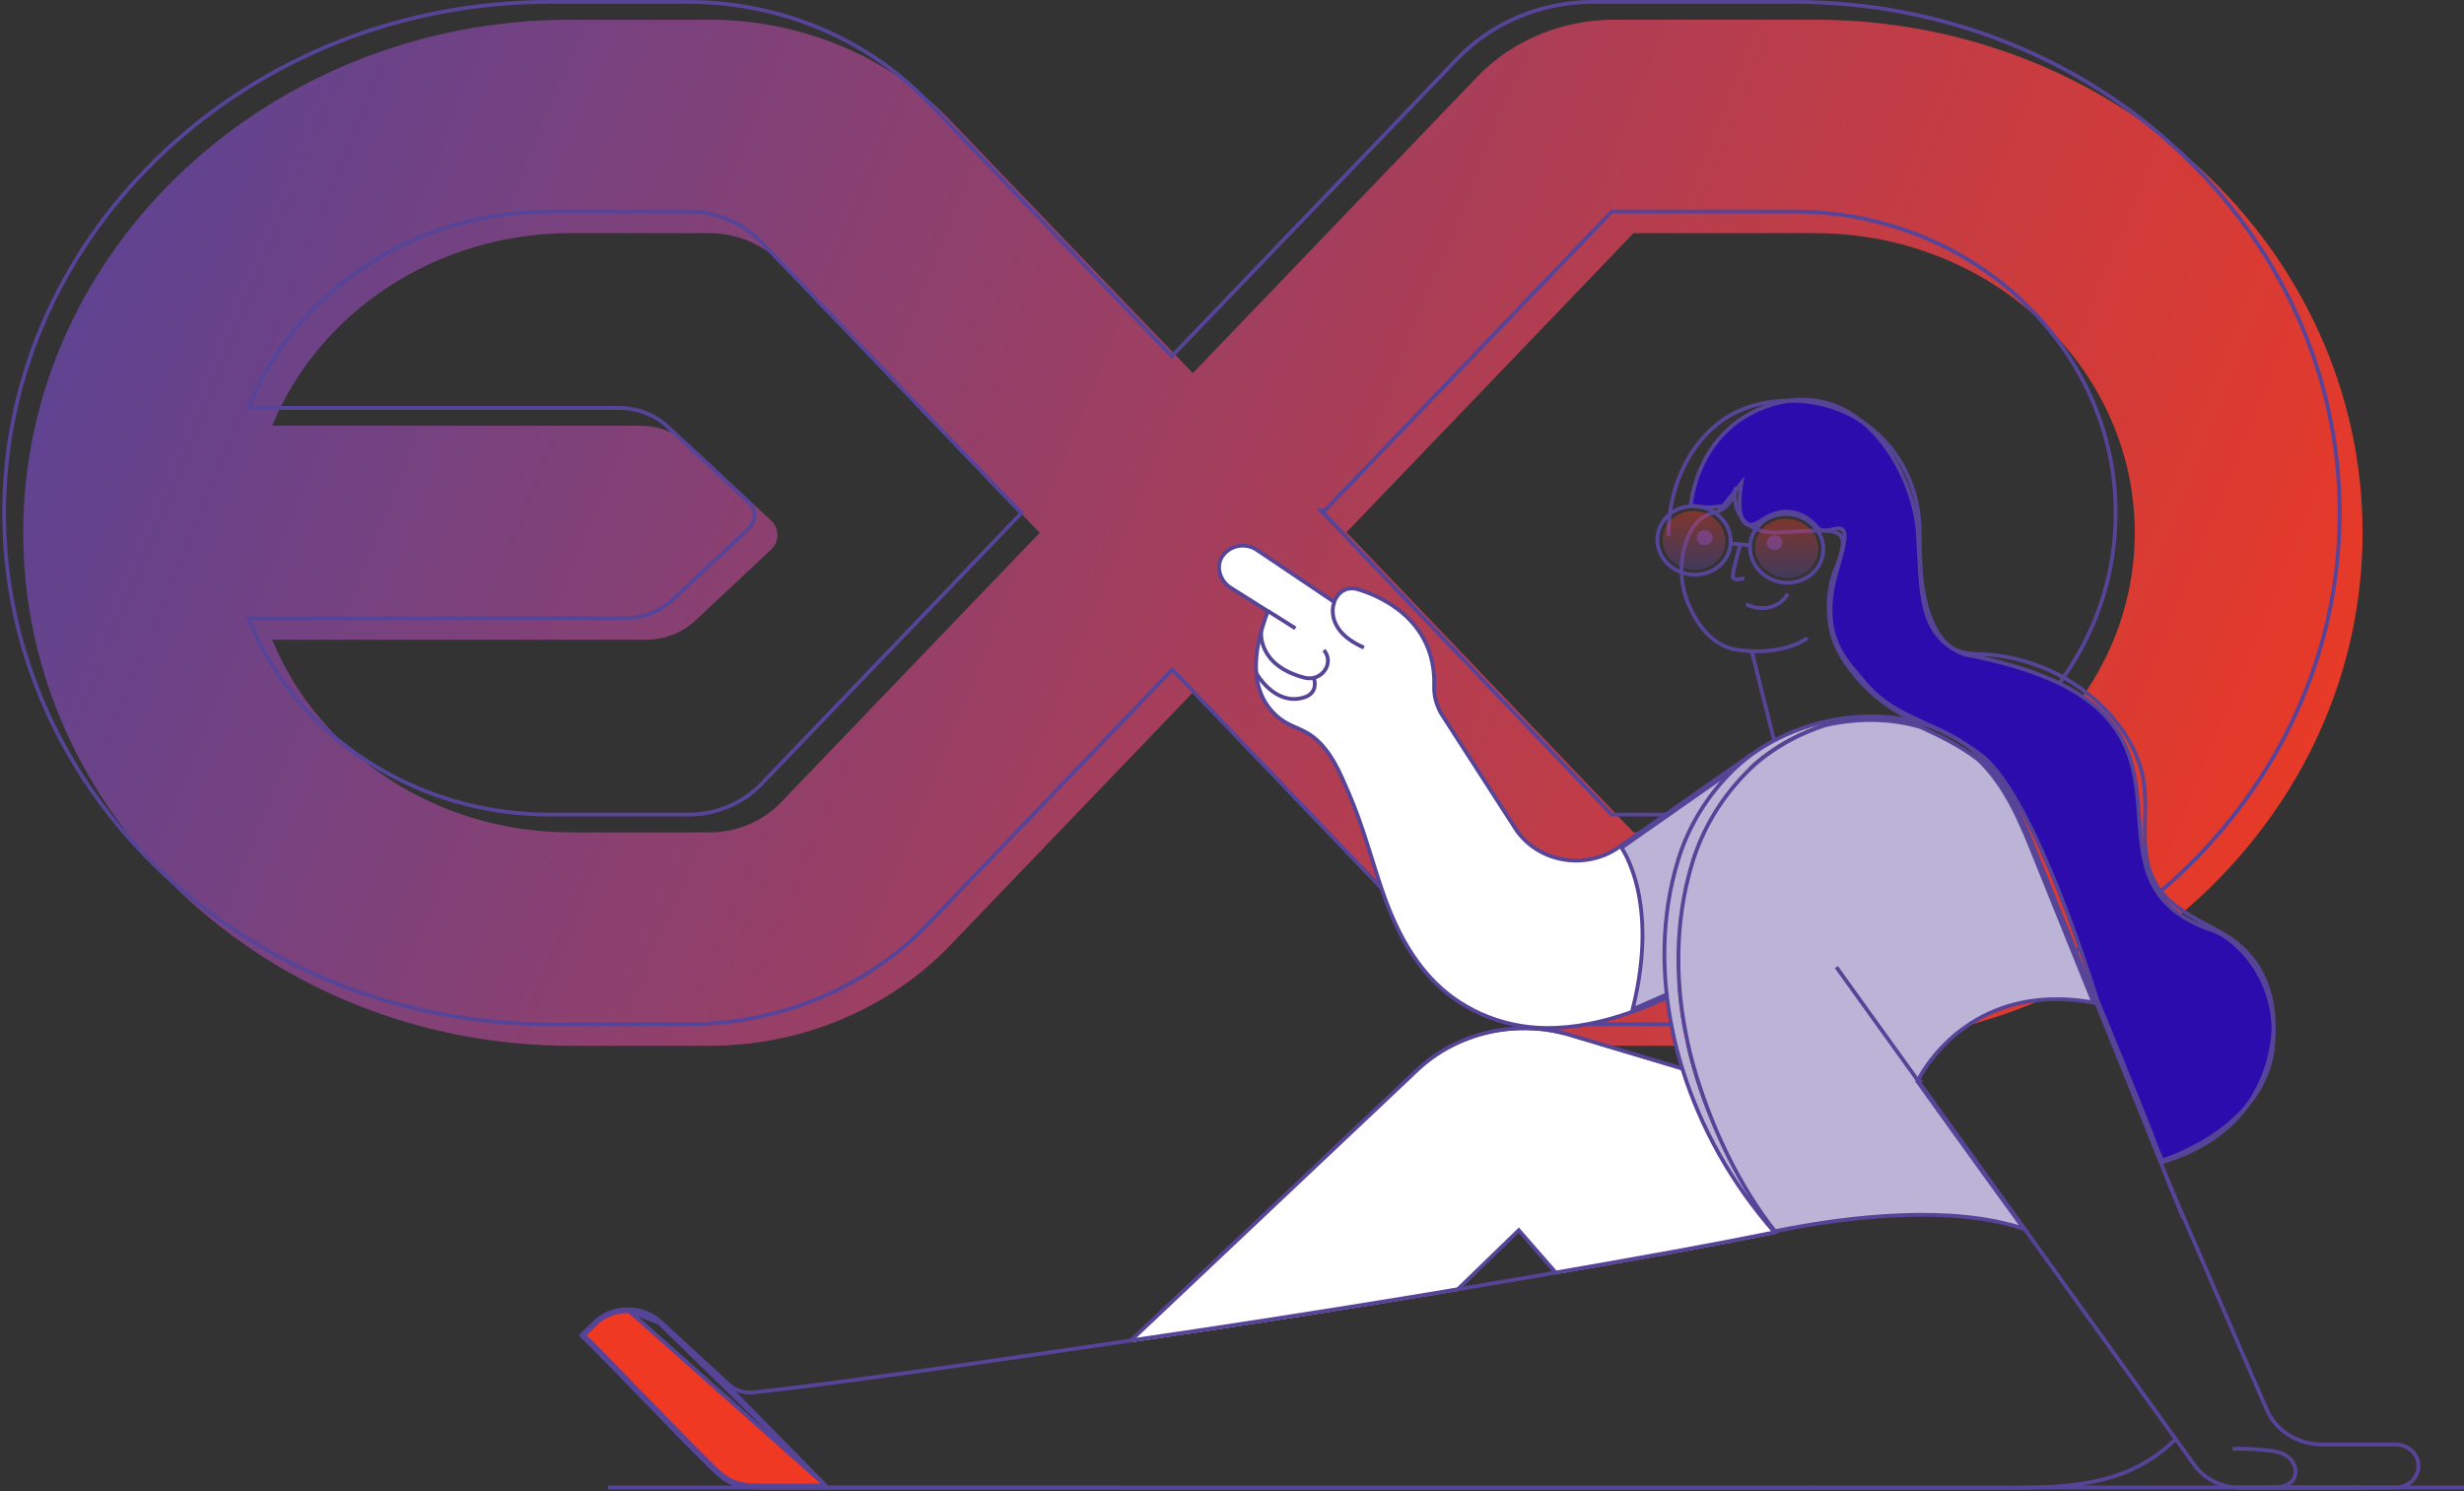 <svg width="646" height="391" viewBox="0 0 646 391" fill="none" xmlns="http://www.w3.org/2000/svg">
<rect x="0" y="0" width="646" height="391" fill="#333333" stroke="none"/>
<path d="M353.016 139.569L428.273 61.138H475.833C522.061 61.138 559.682 96.376 559.682 139.692C559.682 183.009 522.061 218.261 475.833 218.261H428.289L353.013 139.569H353.016ZM272.59 139.692L204.737 210.412C199.964 215.393 193.119 218.261 185.959 218.261H149.655C113.977 218.261 83.449 197.257 71.371 167.758H169.273C174.16 167.758 178.869 165.938 182.325 162.7L202.154 144.116C204.409 142.004 204.409 138.581 202.139 136.468L180.876 116.653C177.402 113.432 172.729 111.626 167.842 111.626H71.371C83.449 82.127 113.977 61.138 149.655 61.138H185.959C193.119 61.138 199.964 63.991 204.753 68.972L272.59 139.692ZM342.046 211.946L387.279 259.232C396.412 268.747 409.479 274.221 423.156 274.221H475.836C555.009 274.221 619.405 213.866 619.405 139.69C619.405 65.514 555.009 5.16 475.833 5.16H423.154C409.495 5.16 396.412 10.635 387.276 20.149L312.742 97.84L249.152 31.561C233.073 14.784 210.032 5.16 185.957 5.16H149.653C70.498 5.16 6.086 65.519 6.086 139.692C6.086 213.866 70.5 274.224 149.658 274.224H185.962C210.038 274.224 233.078 264.601 249.157 247.823L312.861 181.436L342.048 211.946H342.046Z" fill="url(#paint0_linear_207_7252)"/>
<path fill-rule="evenodd" clip-rule="evenodd" d="M347.504 134.408L422.779 213.1H470.324C516.552 213.1 554.173 177.848 554.173 134.532C554.173 91.215 516.552 55.977 470.324 55.977H422.764L347.506 134.408H347.504ZM347.08 133.408H345.163L422.352 214.1H470.324C517.042 214.1 555.173 178.461 555.173 134.532C555.173 90.602 517.041 54.977 470.324 54.977H422.338L347.08 133.408ZM268.466 134.532L199.95 205.943C194.981 211.129 187.872 214.1 180.45 214.1H144.146C108.077 214.1 77.174 192.866 64.936 162.977L64.371 161.598H163.764C168.407 161.598 172.868 159.868 176.132 156.81L195.961 138.226L196.645 138.956L176.816 157.539C173.36 160.778 168.651 162.598 163.764 162.598H65.861C65.998 162.932 66.138 163.266 66.279 163.598C78.632 192.57 108.872 213.1 144.146 213.1H180.45C187.61 213.1 194.455 210.232 199.228 205.251L267.08 134.532L199.244 63.812C194.455 58.831 187.61 55.977 180.45 55.977H144.146C108.872 55.977 78.632 76.493 66.279 105.466C66.138 105.798 65.998 106.131 65.861 106.466H162.333C167.22 106.466 171.892 108.271 175.367 111.493L196.63 131.308C198.9 133.421 198.9 136.843 196.645 138.956L195.961 138.226C197.794 136.509 197.794 133.758 195.948 132.04L174.687 112.226C171.403 109.181 166.976 107.466 162.333 107.466H64.371L64.936 106.087C77.174 76.197 108.078 54.977 144.146 54.977H180.45C187.871 54.977 194.98 57.934 199.964 63.119L199.965 63.12L268.466 134.532ZM336.538 206.785L336.536 206.783L307.351 176.275L243.648 242.662C227.568 259.44 204.528 269.063 180.452 269.063H144.149C64.991 269.063 0.577 208.705 0.577 134.532C0.577 60.358 64.988 0 144.144 0H180.447C204.523 0 227.563 9.623 243.642 26.401L307.233 92.679L381.767 14.989C390.903 5.475 403.986 0 417.644 0H470.324C549.5 0 613.896 60.353 613.896 134.529C613.896 208.705 549.5 269.061 470.327 269.061H417.647C403.97 269.061 390.903 263.586 381.769 254.072L336.539 206.789L336.538 206.787L336.536 206.786H336.539L336.538 206.785ZM338.877 207.786H338.88L307.353 174.83L242.926 241.97C227.043 258.543 204.267 268.063 180.452 268.063H144.149C65.481 268.063 1.577 208.093 1.577 134.532C1.577 60.971 65.478 1 144.144 1H180.447C204.262 1 227.038 10.52 242.92 27.093L307.233 94.124L382.488 15.682C391.429 6.371 404.248 1 417.644 1H470.324C549.01 1 612.896 60.966 612.896 134.529C612.896 208.093 549.01 268.061 470.327 268.061H417.647C404.232 268.061 391.429 262.69 382.491 253.379L338.877 207.786Z" fill="#564499"/>
<path d="M437.041 261.517C437.041 261.517 436.986 261.517 436.965 261.553C436.553 261.764 436.136 261.954 435.709 262.149C432.972 263.411 430.168 264.539 427.306 265.529C420.242 268.011 412.783 269.639 405.253 269.557C399.441 269.496 393.712 268.263 388.455 265.94C383.198 263.617 378.538 260.26 374.792 256.098C368.875 249.533 365.14 241.596 362.375 233.495C359.463 224.942 357.247 216.353 353.639 208.031C351.33 202.735 349.015 196.786 344.041 193.051C341.485 191.151 338.288 190.483 335.754 188.582C333.062 186.555 331.111 183.794 330.171 180.681C329.761 179.34 329.499 177.963 329.386 176.572C328.915 171.08 330.483 165.347 332.408 160.262L322.58 154.066C319.915 152.376 318.741 148.719 320.326 146.094C320.778 145.344 321.399 144.694 322.145 144.19C322.891 143.687 323.745 143.341 324.648 143.176C325.486 143.026 326.348 143.038 327.181 143.21C328.015 143.382 328.803 143.712 329.496 144.178L349.789 157.832C349.789 157.832 351.352 153.101 356.14 154.56C360.609 155.931 376.542 161.792 375.999 179.885C375.923 182.642 376.7 185.361 378.237 187.714L397.284 217.247C398.635 219.332 400.437 221.129 402.575 222.523C404.712 223.916 407.137 224.875 409.694 225.337C412.251 225.799 414.883 225.755 417.421 225.206C419.958 224.658 422.345 223.618 424.427 222.152L452.348 202.632L457.778 198.851L459.094 197.937L459.396 197.726L459.528 197.623" fill="white"/>
<path d="M437.041 261.517C437.041 261.517 436.986 261.517 436.965 261.553C436.553 261.764 436.136 261.954 435.709 262.149C432.972 263.411 430.168 264.539 427.306 265.529C420.242 268.011 412.783 269.639 405.253 269.557C399.441 269.496 393.712 268.263 388.455 265.94C383.198 263.617 378.538 260.26 374.792 256.098C368.875 249.533 365.14 241.596 362.375 233.495C359.463 224.942 357.247 216.353 353.639 208.031C351.33 202.735 349.015 196.786 344.041 193.051C341.485 191.151 338.288 190.483 335.754 188.582C333.062 186.555 331.111 183.794 330.171 180.681C329.761 179.34 329.499 177.963 329.386 176.572C328.915 171.08 330.483 165.347 332.408 160.262L322.58 154.066C319.915 152.376 318.741 148.719 320.326 146.094C320.778 145.344 321.399 144.694 322.145 144.19C322.891 143.687 323.745 143.341 324.648 143.176C325.486 143.026 326.348 143.038 327.181 143.21C328.015 143.382 328.803 143.712 329.496 144.178L349.789 157.832C349.789 157.832 351.352 153.101 356.14 154.56C360.609 155.931 376.542 161.792 375.999 179.885C375.923 182.642 376.7 185.361 378.237 187.714L397.284 217.247C398.635 219.332 400.437 221.129 402.575 222.523C404.712 223.916 407.137 224.875 409.694 225.337C412.251 225.799 414.883 225.755 417.421 225.206C419.958 224.658 422.345 223.618 424.427 222.152L452.348 202.632L457.778 198.851L459.094 197.937L459.396 197.726L459.528 197.623" stroke="#564499" stroke-miterlimit="10"/>
<path d="M452.639 203.037L452.348 202.631L452.639 203.037L452.64 203.037L452.64 203.037L452.642 203.035L452.652 203.029L452.688 203.003L452.826 202.904C452.946 202.819 453.118 202.697 453.325 202.552C453.741 202.261 454.298 201.874 454.868 201.493C455.439 201.111 456.017 200.738 456.475 200.47C456.705 200.336 456.894 200.235 457.031 200.173C457.064 200.158 457.092 200.147 457.113 200.138C459.813 201.001 461.719 202.674 462.958 204.152C463.584 204.899 464.037 205.592 464.332 206.097C464.479 206.349 464.587 206.553 464.657 206.693C464.66 206.699 464.663 206.704 464.665 206.71L442.347 258.41L436.742 260.863L436.741 260.864L428.038 264.661C431.632 250.3 430.911 239.699 429.246 232.632C428.394 229.019 427.298 226.334 426.409 224.547C425.965 223.653 425.573 222.984 425.289 222.535C425.228 222.439 425.172 222.352 425.122 222.276L452.634 203.041L452.634 203.041L452.639 203.037ZM457.178 200.118C457.178 200.118 457.173 200.119 457.165 200.12C457.174 200.118 457.178 200.117 457.178 200.118Z" fill="#BBB4D6" stroke="#564499"/>
<path d="M514.893 171.563L514.942 171.583L514.993 171.593C533.948 175.143 544.823 180.593 551.172 186.916C557.508 193.225 559.398 200.464 560.243 207.759C560.497 209.951 560.655 212.12 560.811 214.273C560.917 215.731 561.023 217.181 561.157 218.627C561.487 222.179 561.989 225.638 563.111 228.859C564.234 232.087 565.98 235.074 568.791 237.681C571.595 240.282 575.437 242.485 580.73 244.182C587.246 246.97 598.702 258.34 595.589 276.976C593.509 287.033 586.278 293.886 579.501 298.241C576.116 300.416 572.861 301.957 570.451 302.955C569.247 303.453 568.255 303.815 567.566 304.052C567.287 304.148 567.058 304.223 566.884 304.279C566.791 304.09 566.658 303.808 566.476 303.395C566.026 302.373 565.28 300.562 564.108 297.421C562.931 294.265 559.337 285.385 556.041 277.303C554.392 273.26 552.816 269.414 551.653 266.579C551.071 265.161 550.592 263.996 550.259 263.185L549.874 262.248L549.773 262.002L549.747 261.941L549.747 261.94L549.743 261.925L549.708 261.81C549.677 261.709 549.631 261.56 549.57 261.364C549.449 260.973 549.27 260.398 549.037 259.663C548.571 258.193 547.889 256.081 547.026 253.513C545.302 248.378 542.853 241.417 539.96 234.115C537.067 226.816 533.725 219.166 530.213 212.659C526.711 206.171 523.004 200.749 519.36 197.971C515.41 194.957 511.324 192.772 507.547 190.951C506.274 190.338 505.043 189.768 503.866 189.224C501.527 188.142 499.398 187.157 497.574 186.119C492.203 183.061 489.453 179.719 487.532 177.384C487.402 177.226 487.277 177.074 487.154 176.926L487.154 176.926C486.973 176.708 486.786 176.485 486.595 176.258C484.768 174.082 482.54 171.427 481.172 167.597C479.668 163.383 479.195 157.7 481.599 149.648C482.813 145.582 483.432 143.001 483.59 141.392C483.669 140.593 483.641 139.969 483.472 139.507C483.383 139.267 483.253 139.06 483.071 138.898C482.889 138.737 482.678 138.642 482.462 138.593C482.053 138.501 481.59 138.564 481.163 138.647C480.964 138.686 480.754 138.733 480.544 138.781C480.52 138.786 480.497 138.791 480.473 138.797C480.237 138.85 479.996 138.903 479.749 138.949C478.793 139.129 477.801 139.191 476.838 138.748C476.791 138.685 476.724 138.597 476.637 138.489C476.456 138.264 476.191 137.954 475.845 137.601C475.156 136.896 474.139 136.015 472.838 135.32C471.535 134.624 469.938 134.112 468.1 134.162C466.258 134.212 464.208 134.825 462 136.326C459.9 137.753 458.639 137.824 457.886 137.443C457.1 137.046 456.597 136.035 456.327 134.653C456.065 133.305 456.056 131.764 456.117 130.543C456.147 129.936 456.194 129.416 456.233 129.047C456.253 128.863 456.271 128.718 456.284 128.619C456.29 128.569 456.295 128.531 456.299 128.506L456.303 128.478L456.304 128.472L456.304 128.47L456.304 128.47L456.304 128.47L456.575 126.627L455.417 128.087L451.779 132.673C451.759 132.677 451.737 132.68 451.713 132.684C451.549 132.711 451.311 132.747 451.013 132.786C450.418 132.865 449.589 132.954 448.656 133C446.897 133.085 444.842 133.006 443.277 132.445C443.292 132.295 443.315 132.1 443.346 131.864C443.427 131.252 443.568 130.369 443.807 129.29C444.284 127.132 445.151 124.201 446.707 121.109C449.813 114.934 455.663 108.12 466.685 105.521C477.65 102.935 486.407 107.593 492.582 114.881C498.772 122.184 502.322 132.084 502.817 139.797C502.935 141.63 503.025 143.403 503.111 145.113C503.392 150.644 503.639 155.509 504.679 159.578C505.364 162.259 506.4 164.629 508.034 166.646C509.67 168.666 511.885 170.308 514.893 171.563Z" fill="#2C0CAD" stroke="#564499"/>
<path d="M216.436 389.519H200.111C197.403 389.519 194.748 389.513 192.377 388.53C190.002 387.546 188.157 385.777 186.337 383.945L186.334 383.941C180.009 377.689 174.782 372.286 169.551 366.874L169.339 366.655C164.278 361.421 159.199 356.167 153.11 350.124L156.97 346.388C159.199 344.636 162.043 343.71 164.961 343.792L216.436 389.519ZM216.436 389.519L190.713 363.338L172.786 346.844M216.436 389.519L172.786 346.844M172.786 346.844C170.672 344.963 167.887 343.874 164.961 343.792L172.786 346.844Z" fill="#EF3922" stroke="#564499"/>
<path d="M465.22 323.553C456.507 325.317 447.752 326.995 438.955 328.587C428.582 330.471 418.205 332.314 407.825 334.115L398.145 323.024L382.24 338.476C353.698 343.271 325.102 347.764 296.451 351.955L296.583 351.832L371.484 281.039C376.603 276.197 383.051 272.773 390.116 271.146C397.181 269.519 404.588 269.751 411.521 271.818L441.022 280.633C445.898 296.329 454.13 310.931 465.22 323.553Z" fill="white"/>
<path d="M443.31 225.774C439.608 237.779 438.741 250.555 440.266 263.31C440.631 266.581 441.18 269.834 441.911 273.071C442.586 276.307 443.452 279.492 444.428 282.677C448.858 296.919 455.949 310.311 465.374 322.232C465.001 322.304 464.644 322.391 464.321 322.458C453.686 310.079 445.767 295.855 441.017 280.602C440.074 277.519 439.251 274.437 438.593 271.355C437.935 268.273 437.386 265.093 437.013 261.944C435.549 249.641 436.394 237.322 439.964 225.759C442.588 217.239 447.31 209.417 453.752 202.92C455.359 201.286 457.105 199.778 458.973 198.409L459.066 198.342L459.368 198.132L459.5 198.024C461.262 196.769 463.115 195.63 465.045 194.613C469.261 192.364 473.796 190.686 478.514 189.63C475.329 190.64 472.253 191.932 469.328 193.488C467.325 194.547 465.403 195.735 463.575 197.043L463.443 197.145L463.141 197.356H463.109L463.015 197.423C461.079 198.838 459.268 200.397 457.602 202.087C450.93 208.83 446.035 216.942 443.31 225.774Z" fill="#BBB4D6"/>
<path d="M503.302 283.491L502.849 283.278L502.725 283.543L502.895 283.781L503.302 283.491ZM503.302 283.491C502.895 283.781 502.895 283.781 502.895 283.781L502.896 283.782L502.897 283.785L502.905 283.795L502.934 283.836L503.05 283.999L503.505 284.635C503.904 285.194 504.49 286.015 505.241 287.065C506.744 289.165 508.906 292.183 511.541 295.851C516.59 302.878 523.38 312.294 530.612 322.229C521.423 319.096 510.217 318.234 498.937 318.626C487.133 319.037 475.208 320.824 465.357 322.852C456.078 311.035 449.281 296.651 444.895 282.551C443.922 279.376 443.06 276.206 442.39 272.99C441.717 269.762 441.133 266.515 440.751 263.273L440.751 263.272C439.234 250.578 440.098 237.873 443.777 225.942C446.485 217.188 451.344 209.145 457.968 202.46L457.969 202.459C459.605 200.8 461.381 199.268 463.281 197.877H463.31L463.439 197.787L463.741 197.576L463.751 197.569L463.762 197.561L463.885 197.464C465.692 196.172 467.593 194.998 469.573 193.951L469.574 193.95C472.466 192.412 475.507 191.134 478.657 190.134C486.958 188.255 495.671 188.316 503.519 190.644L503.588 190.665H503.589C508.241 192.82 513.596 195.321 518.686 199.206C525.894 206.12 529.723 215.444 533.411 224.635L533.411 224.636C538.494 237.29 543.592 249.931 548.704 262.558C548.71 262.59 548.72 262.621 548.731 262.652C548.735 262.688 548.744 262.734 548.763 262.785C548.777 262.822 548.794 262.856 548.812 262.885C548.813 262.887 548.813 262.889 548.814 262.892C532.221 259.896 520.777 264.854 513.458 270.644C509.738 273.586 507.091 276.737 505.372 279.154C504.512 280.362 503.884 281.388 503.47 282.114C503.262 282.478 503.109 282.766 503.006 282.965C502.955 283.064 502.916 283.141 502.89 283.194C502.877 283.221 502.867 283.241 502.861 283.255L502.853 283.271L502.85 283.276L502.85 283.278C502.85 283.278 502.849 283.278 503.302 283.491Z" fill="#BBB4D6" stroke="#564499"/>
<path d="M572.332 319.345C571.279 316.741 570.226 314.136 569.195 311.532L569.08 311.265C557.38 282.155 545.663 253.061 533.93 223.982C530.244 214.812 526.377 205.36 519.067 198.358C503.831 183.79 476.946 185.177 459.565 197.603L459.434 197.706L459.319 197.778C457.341 199.213 455.494 200.799 453.796 202.519C447.354 209.018 442.631 216.843 440.008 225.364C435.516 239.881 435.329 255.595 438.637 270.96C439.289 274.073 440.117 277.15 441.055 280.206C445.934 295.902 454.168 310.504 465.258 323.126C456.538 324.883 447.783 326.561 438.993 328.161C391.647 336.756 344.144 344.534 296.484 351.493C267.811 355.7 237.433 360.226 208.683 363.822L197.714 365.091C196.513 365.232 195.292 365.121 194.143 364.765C192.993 364.41 191.942 363.819 191.067 363.036L173.121 346.5C170.916 344.537 168.016 343.404 164.975 343.319C161.935 343.234 158.967 344.201 156.641 346.037L152.396 350.147C165.059 362.697 173.324 371.81 185.988 384.36C187.831 386.188 189.728 388.053 192.191 389.055C194.654 390.056 197.429 390.082 200.116 390.082H215.824C229.107 390.082 242.398 390.082 255.696 390.082L524.946 390.134C535.975 390.134 547.378 390.067 557.491 385.931C562.37 383.911 566.761 380.984 570.396 377.327" stroke="#564499" stroke-miterlimit="10"/>
<path d="M481.459 253.602L575.305 384.144C576.613 385.963 578.379 387.454 580.446 388.485C582.514 389.516 584.82 390.055 587.162 390.056H628.027C629.627 390.056 631.161 389.461 632.293 388.402C633.424 387.342 634.06 385.905 634.06 384.406C634.06 382.907 633.424 381.47 632.293 380.41C631.161 379.35 629.627 378.755 628.027 378.755H608.754C605.641 378.756 602.6 377.885 600.019 376.255C597.438 374.625 595.436 372.31 594.27 369.606L568.114 309.071" stroke="#564499" stroke-miterlimit="10"/>
<path d="M296.479 351.493L296.611 351.37L371.518 280.602C376.636 275.759 383.083 272.333 390.147 270.702C397.211 269.07 404.619 269.296 411.555 271.355L441.05 280.176" stroke="#564499" stroke-miterlimit="10"/>
<path d="M572.585 319.433L572.321 319.346" stroke="#564499" stroke-miterlimit="10"/>
<path d="M407.968 333.79L398.183 322.581L382.108 338.166" stroke="#564499" stroke-miterlimit="10"/>
<path d="M520.433 200.012V199.997" stroke="#564499" stroke-miterlimit="10"/>
<path d="M585.336 379.901C587.797 379.815 590.262 379.889 592.713 380.122C594.714 380.312 596.804 380.425 598.696 381.298C600.27 382.028 601.91 383.78 601.828 385.922C601.68 390.103 597.001 390.072 594.44 390.072" stroke="#564499" stroke-miterlimit="10"/>
<path d="M586.317 390.056H594.434H594.55H619.4" stroke="#564499" stroke-miterlimit="10"/>
<path d="M349.837 157.787C349.837 157.787 346.673 165.004 357.587 169.812" stroke="#564499" stroke-miterlimit="10"/>
<path d="M330.669 165.691C330.669 165.691 329.572 174.424 341.962 177.686C346.35 178.842 349.903 174.09 347.233 170.638L347.101 170.479" stroke="#564499" stroke-miterlimit="10"/>
<path d="M329.358 176.475C329.358 176.475 333.494 184.062 340.327 183.219C346.36 182.475 344.416 177.66 344.416 177.66" stroke="#564499" stroke-miterlimit="10"/>
<path d="M332.419 160.214L339.62 164.761" stroke="#564499" stroke-miterlimit="10"/>
<path d="M566.469 304.844C580.345 300.796 590.157 292.684 594.336 279.467C598.34 266.799 595.734 252.395 583.087 244.966C576.786 241.304 569.343 238.442 565.433 232.17C560.096 223.591 563.694 213.127 561.851 203.845C559.937 194.208 553.016 185.67 544.718 179.947C538.567 175.728 531.416 172.967 523.877 171.903C518.31 171.117 513.242 172.416 509.436 167.793C503.403 160.493 503.359 148.565 503.31 139.776C503.277 133.026 501.577 126.306 497.869 120.517L497.787 120.389C494.845 115.722 490.696 111.824 485.721 109.056C476.397 104.002 463.317 103.534 453.911 108.733C452.568 109.484 451.299 110.343 450.116 111.301C441.423 118.272 437.266 130.051 437.469 140.541" stroke="#564499" stroke-miterlimit="10"/>
<path d="M455.134 127.719C454.652 130.801 452.644 133.658 449.101 134.515C445.076 135.471 442.942 139.139 441.812 142.827C440.204 148.235 440.62 153.996 442.992 159.153C445.185 164.002 449.107 169.55 455.732 170.454C467.858 172.072 473.886 167.284 473.886 167.284" stroke="#564499" stroke-miterlimit="10"/>
<path d="M465.236 144.225C466.388 144.225 467.321 143.351 467.321 142.273C467.321 141.195 466.388 140.321 465.236 140.321C464.085 140.321 463.152 141.195 463.152 142.273C463.152 143.351 464.085 144.225 465.236 144.225Z" fill="#564499"/>
<path d="M446.929 142.934C448.081 142.934 449.013 142.061 449.013 140.982C449.013 139.904 448.081 139.03 446.929 139.03C445.779 139.03 444.845 139.904 444.845 140.982C444.845 142.061 445.779 142.934 446.929 142.934Z" fill="#564499"/>
<path d="M455.134 127.719C454.668 129.574 454.738 131.512 455.337 133.334C455.431 133.631 455.552 133.92 455.699 134.197C457.141 137.382 460.503 139.914 466.459 139.601C479.425 138.928 484.048 138.137 482.995 143.736C482.556 145.704 481.927 147.629 481.114 149.49C479.688 153.024 478.695 159.117 480.16 165.733V165.769C481.849 173.511 491.606 185.731 505.109 190.129" stroke="#564499" stroke-miterlimit="10"/>
<path d="M456.275 142.745C456.275 142.745 454.081 150.235 454.306 151.339C454.531 152.444 457.328 151.591 457.328 151.591" stroke="#564499" stroke-miterlimit="10"/>
<path d="M457.783 158.448C461.968 160.565 466.816 159.229 468.714 155.69" stroke="#564499" stroke-miterlimit="10"/>
<path d="M475.488 150.043C479.087 146.472 478.839 140.778 474.934 137.325C471.029 133.872 464.945 133.968 461.346 137.539C457.747 141.11 457.995 146.804 461.9 150.257C465.805 153.71 471.889 153.614 475.488 150.043Z" stroke="#564499" stroke-miterlimit="10"/>
<path d="M451.204 147.958C454.803 144.387 454.555 138.693 450.65 135.24C446.744 131.787 440.661 131.883 437.062 135.454C433.463 139.025 433.71 144.719 437.616 148.172C441.521 151.625 447.605 151.529 451.204 147.958Z" stroke="#564499" stroke-miterlimit="10"/>
<path d="M458.819 142.961L453.724 142.524" stroke="#564499" stroke-miterlimit="10"/>
<path opacity="0.4" d="M450.2 147.07C453.287 144.006 453.074 139.121 449.724 136.159C446.374 133.197 441.155 133.279 438.067 136.343C434.98 139.406 435.192 144.291 438.543 147.254C441.893 150.216 447.112 150.133 450.2 147.07Z" fill="url(#paint1_linear_207_7252)"/>
<path opacity="0.4" d="M474.517 149.174C477.62 146.096 477.406 141.188 474.041 138.212C470.675 135.237 465.432 135.319 462.33 138.397C459.227 141.476 459.441 146.383 462.806 149.359C466.172 152.335 471.415 152.252 474.517 149.174Z" fill="url(#paint2_linear_207_7252)"/>
<path d="M465.143 194.196L462.401 183.302L459.319 170.916" stroke="#564499" stroke-miterlimit="10"/>
<path d="M646 390.036H159.383" stroke="#564499" stroke-miterlimit="10"/>
<defs>
<linearGradient id="paint0_linear_207_7252" x1="6.086" y1="5.16" x2="619.405" y2="253.469" gradientUnits="userSpaceOnUse">
<stop stop-color="#564499"/>
<stop offset="1" stop-color="#EF3922"/>
</linearGradient>
<linearGradient id="paint1_linear_207_7252" x1="444.133" y1="133.99" x2="444.133" y2="149.422" gradientUnits="userSpaceOnUse">
<stop stop-color="#EF3922"/>
<stop offset="1" stop-color="#564499"/>
</linearGradient>
<linearGradient id="paint2_linear_207_7252" x1="468.424" y1="136.034" x2="468.424" y2="151.538" gradientUnits="userSpaceOnUse">
<stop stop-color="#EF3922"/>
<stop offset="1" stop-color="#564499"/>
</linearGradient>
</defs>
</svg>
